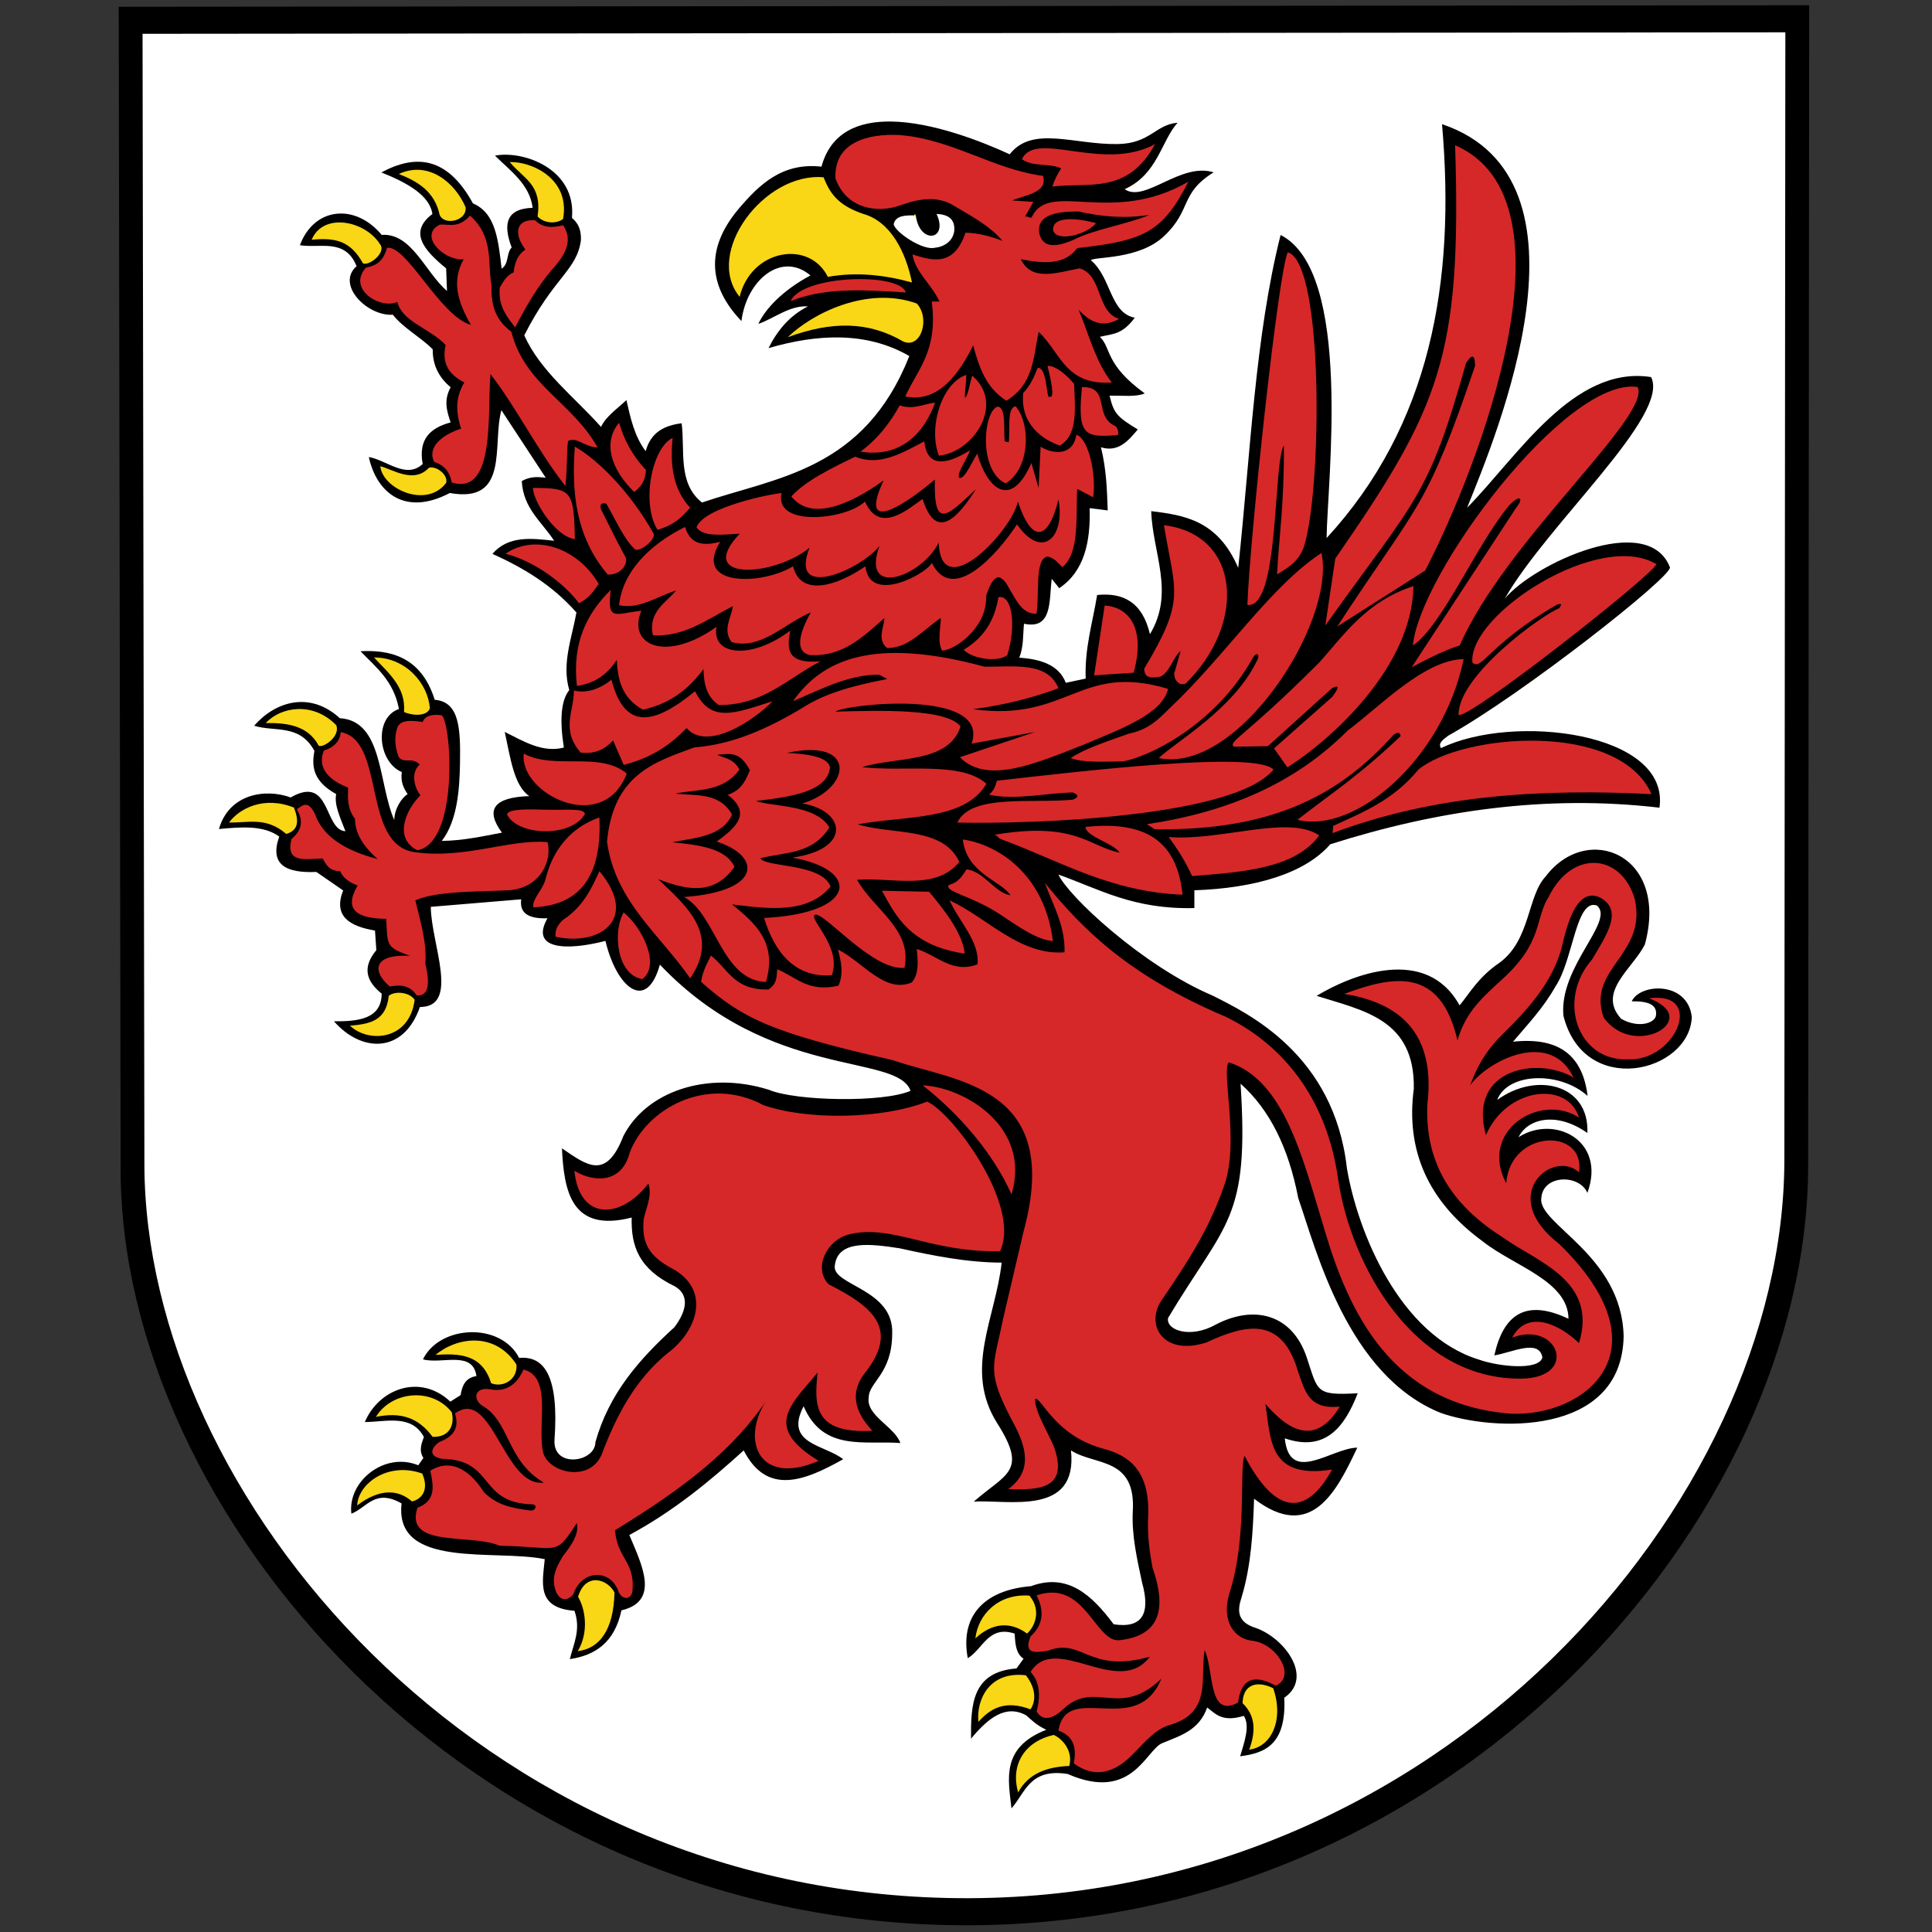 <?xml version="1.0" encoding="UTF-8" standalone="no"?>
<!DOCTYPE svg PUBLIC "-//W3C//DTD SVG 1.1//EN" "http://www.w3.org/Graphics/SVG/1.1/DTD/svg11.dtd">
<svg width="100%" height="100%" viewBox="0 0 151 151" version="1.1" xmlns="http://www.w3.org/2000/svg" xmlns:xlink="http://www.w3.org/1999/xlink" xml:space="preserve" xmlns:serif="http://www.serif.com/" style="fill-rule:evenodd;clip-rule:evenodd;">
    <rect x="0" y="0" width="151" height="151" fill="#333333" stroke="none"/>
    <g transform="matrix(1,0,0,1,-4043,-2770)">
        <g id="zachodniopomorskie" transform="matrix(0.139,0,0,0.139,4043.28,2770.39)">
            <rect x="0" y="0" width="1080" height="1080" style="fill:none;"/>
            <clipPath id="_clip1">
                <rect x="0" y="0" width="1080" height="1080"/>
            </clipPath>
            <g clip-path="url(#_clip1)">
                <g id="zachodniopomorskie.svg" transform="matrix(1.279,0,0,1.279,540,539.943)">
                    <g transform="matrix(1,0,0,1,-371.588,-422.049)">
                        <clipPath id="_clip2">
                            <rect x="0" y="0" width="743.176" height="844.098"/>
                        </clipPath>
                        <g clip-path="url(#_clip2)">
                            <g id="g3970" transform="matrix(1,0,0,1,-4.959,2.651)">
                                <path id="path3944" d="M748.135,-2.651L4.959,-1.976L5.795,509.51C6.039,658.843 156.813,839.536 374.28,841.432C591.747,843.328 747.545,662.161 747.684,507.548L748.135,-2.651Z" style="fill-rule:nonzero;"/>
                                <path id="path2972" d="M737.656,9.25L15.438,9.906L16.25,506.969C16.487,652.091 163.009,827.689 374.344,829.531C585.679,831.374 737.083,655.315 737.219,505.063L737.656,9.25ZM344.531,48.469C362.855,48.722 384.525,57.297 396.656,62.875C406.639,50.095 424.85,58.724 444.219,58.375C458.473,58.118 460.696,49.816 470.469,49C463.23,57.052 461.768,71.646 447.188,78.219C456.079,84.401 471.776,66.237 486.313,70.813C471.318,80.086 476.824,87.222 464.563,98.813C453.456,109.311 434.245,107.762 432.313,109.438C441.319,116.844 440.68,132.645 451.656,134.719C446.017,142.248 442.144,141.722 436.281,143.125C441.504,148.111 438.303,155.114 456.031,168C452.174,169.647 446.47,168.891 440.563,169C442.443,176.751 443.731,178.22 452.969,183.844C448.672,189.015 444.277,193.983 436.781,191.688C439.23,201.665 439.414,210.516 439.75,219.438L431.813,218.438C432.229,233.414 429.414,246.244 418.438,253.625L415.125,249.5C413.936,259.217 415.498,271.939 402.938,269.25C402.447,274.228 402.84,279.21 400.875,284.188C409.88,284.762 418.298,287.214 421.313,295.219L430.063,293.375C429.577,279.82 433.144,268.719 435.094,256.625C446.535,255.449 455.031,259.788 458.313,273.844C469.373,255.541 459.439,238.053 458.875,219.75C473.246,221.529 488.102,223.656 497.125,244.688C502.455,195.252 504.511,142.888 515.75,98.344C547.588,114.475 536.274,206.822 535.969,231.594C581.548,182.103 592.779,119.228 586.719,49.625C658.023,73.687 610.549,186.453 597.75,218.25C619.761,196.002 644.398,155.464 678.625,160.813C687.189,177.589 633.098,225.34 614.313,258.219C627.087,242.871 677.282,219.609 686.906,244.438C688.102,248.339 621.978,300.379 589.5,318.438C587.312,320.116 584.782,321.732 586.281,323.938C618.054,308.489 687.078,316.893 682.313,350.125C632.299,344.285 584.311,351.381 537.563,366.219C526.527,379.031 504.465,385.534 477.844,386.438L477.844,394.25C451.144,394.94 436.142,385.966 418.094,379.531C422.134,388.674 454.735,419.522 486.094,432.844C501.122,440.494 539.254,458.383 544.906,508.656C549.746,537.242 568.323,582.072 602.813,592.719C611.391,595.822 629.351,597.746 630.844,591.813C629.424,583.458 617.335,589.713 609.719,590.906C613.604,573.314 623.191,565.74 642.313,574.813C642.184,558.151 618.333,551.667 604.656,540.813C580.45,523.151 570.728,500.644 574.313,473.719C574.875,443.06 552.049,439.332 531.594,432.844C546.993,423.525 579.742,410.464 594.438,437.031C598.529,432.219 602.567,424.651 612,418.281C625.63,408.337 624.221,388.927 632.219,380.438C650.532,356.093 686.718,370.782 675.875,410.313C670.403,421.066 654.784,431.205 665.469,442.938C673.107,447.229 680.082,444.851 680.75,441.656C681.524,436.742 677.505,435.148 670.125,435.25C673.827,427.218 694.798,426.298 696.531,442.188C695.501,466.568 649.243,477.912 640.094,441.625C638.069,419.949 662.818,400.126 654.875,393.156C645.588,389.745 644.426,417.024 636.688,428.563C631.228,438.284 624.42,445.325 617.938,453C639.072,450.753 648.624,459.876 650.719,476.844C638.382,465.773 615.491,466.597 610.969,478.625C627.963,466.137 651.515,471.559 650.625,493.125C636.635,483.315 624.207,487.091 620.375,494.969C636.021,484.922 659.085,496.371 650.625,519.469C647.059,511.139 631.082,511.389 630.375,521.719C628.597,533.173 665.851,546.684 666.563,582.625C665.646,626.991 608.746,624.272 586.031,616.156C545.19,599.554 531.491,544.807 523.5,521.719C519.315,499.901 511.06,482.933 498.156,471.469C502.028,531.487 491.735,531.929 466.281,574.469C465.285,579.891 476.15,583.669 487.344,577.313C503.913,568.7 520.67,572.565 527.188,591.625C532.283,606.904 530.935,608.582 549.656,607.563C543.85,622.564 535.307,633.482 517.594,627.375C519.702,648.015 538.18,631.606 549.469,631.469C540.415,650.608 529.276,673.189 504.094,653.938C503.598,668.571 502.838,683.184 498.594,697.281C496.651,703.057 496.592,708.213 504.906,710.75C517.766,715.341 530.248,732.607 517.375,741.406C518.335,762.149 508.827,765.752 497.969,767.156C499.911,760.609 502.38,753.821 499.594,749.375C490.064,752.297 487.256,748.539 483.469,745.719C479.965,755.717 471.736,758.078 464.031,761.25C456.645,763.756 450.862,787.541 422.156,774.938C405.418,772.291 403.563,783.107 397.438,790.063C396.079,777.469 392.599,763.353 412.75,755.5C408.276,753.388 406.374,751.299 403.969,749.188C394.886,744.131 387.119,750.422 379.656,759.406C379.553,744.54 380.023,730.062 399.656,728.531L402.75,724.25C399.322,721.994 399.083,717.601 398.844,713.219C387.326,709.408 384.89,720.087 378.219,724.031C374.546,704.146 387.002,693.881 406,692.375C422.087,686.407 432.757,696.227 442.375,709.125C454.85,711.037 458.716,704.609 454.844,690.719C452.634,680.433 450.311,670.161 450.75,659.875C452.402,635.391 434.189,639.536 423.594,632.688C426.719,661.883 395.804,654.231 380.875,655.188C395.083,642.726 404.791,642.09 391.094,620.625C376.398,597.124 390.42,574.648 393.125,550.125C377.794,550.081 362.983,547.068 348.188,543.813C335.503,541.879 321.102,540.024 319.781,551.375C318.297,560.176 345.84,561.555 345,581.406C344.943,599.049 334.685,602.7 334.688,609.406C333.384,617.37 346.121,622.26 348.594,629.438C332.842,628.24 314.67,633.359 306.063,613.281C297.346,630.007 315.464,630.146 323.438,636.563C306.267,646.239 289.906,652.556 279.719,632.688C264.655,646.355 248.817,659.444 229.438,669.875C234.962,683.021 243.051,698.983 225.969,703C222.973,717.152 214.427,722.781 203.281,724.438C204.932,717.676 208.235,711.473 205.313,703.188C188.366,701.92 191.332,690.7 192.25,680.5C170.604,675.992 125.992,685.073 129.313,656C117.651,649.32 114.023,657.891 107.25,660.5C105.482,646.375 121.797,633.094 136.656,639.219L138.906,635.969C136.862,632.903 137.973,629.847 139.125,626.781C133.651,616.66 122.713,620.133 113.156,620.219C119.345,605.536 137.557,598.754 150.75,611.25L155.25,608.375C155.95,604.37 157.217,600.779 162.219,600C160.622,588.558 147.079,594.919 138.719,592.656C146.005,577.572 172.821,576.141 181,592.031C191.982,591.026 198.594,599.84 196.531,628.188C195.908,640.733 214.519,637.919 214.531,629.031C220.491,607.783 233.609,592.787 249.25,578.531C254.929,571.046 255.765,564.238 249.469,560.563C233.519,552.916 230.167,542.835 230.469,530.313C203.926,537.101 200.725,518.717 199.813,499.875C210.806,507.386 219.2,514.037 226.781,494.563C236.726,474.971 263.539,465.628 290.75,474.125C302.448,479.127 341.045,479.881 353.063,474.594C347.144,457.87 291.306,470.141 242.875,419.125C236.884,440.432 223.759,429.113 218.938,408.688C202.237,413.021 185.559,412.707 193.438,398.75C183.91,399.07 181.193,395.673 181.906,390.406L142.156,393.719C142.253,409.809 155.171,437.737 137.375,437.75C130.074,458.645 111.42,457.639 99.594,444.031C110.738,444.134 120.47,442.824 120.563,431.875C114.164,426.701 111.601,420.714 118.219,412.75L117.625,404.156C106.257,402.213 99.201,397.733 103.625,386.5L91.844,378.375C78.566,378.958 71.122,375.262 75.531,362.813C68.53,357.74 58.781,358.617 49.031,359.5C53.418,344.072 69.384,341.536 80.563,345.625C98.345,335.388 95.021,359.956 104.625,360.469C102.493,354.806 99.58,348.929 100.563,344.156C90.218,338.39 89.75,331.85 91,325.156C84.441,313.139 73.564,316.924 64.5,314.094C73.73,303.488 88.918,298.682 102.156,310.781C121.245,311.948 119.015,339.391 126.094,355.563C126.181,350.37 129.541,345.605 131.969,344.156C130.271,341.597 128.795,338.875 129.406,334.469C118.752,329.936 117.126,310.462 128.156,306.75C125.813,294.325 118.061,288.407 111.25,281.344C122.947,280.737 137.722,282.837 143.875,302.688C154.762,303.575 155.235,315.308 155,330.438C154.823,341.836 153.871,355.841 147,364.719C155.87,364.68 165.186,362.679 173.438,361.094C166.029,351.074 169.652,345.564 185.469,345.031C178.641,340.471 177.13,327.905 174.656,316.813C183.056,320.989 191.314,326.112 200.656,323.688C198.772,311.664 199.356,302.94 203.031,298.438C199.652,286.815 204.15,275.634 206.188,264.313C195.407,252.095 182.63,244.574 169.25,238.531C176.356,230.387 186.401,231.683 196.375,232.781C191.039,224.512 182.786,218.625 182.156,206.531C186.103,204.322 189.378,204.723 192.688,205.063L173.188,175.375C169.052,190.584 176.942,216.5 150.5,211.781C130.961,222.092 118.384,211.837 114.906,195.969C122.822,197.323 131.26,205.831 138.594,199.031C136.531,187.905 142.19,183.083 150.875,180.75C149.258,175.921 147.697,171.1 150.875,165.313C146.051,161.223 142.927,155.98 143,148.625C138.089,143.532 130.019,139.255 125.469,133.406C114.162,134.138 100.334,120.121 109.531,112.063C104.517,99.64 93.496,104.289 84.625,102.844C90.829,86.058 108.975,84.312 120.563,98.313C133.733,97.363 139.715,114.742 149.281,122.969L148.906,113.031C139.173,105.057 132.255,97.099 142.875,89.125C141.697,81.121 132.34,75.597 120.438,70.844C135.579,62.707 149.461,63.9 160.688,84.469C170.877,88.758 171.805,100.995 173.313,113.156C176.62,110.966 175.277,106.344 177.719,103.844C173.865,93.711 175.134,86.752 186.938,86.406C185.634,76 177.011,70.08 170.375,63.469C182.814,61.048 206.211,69.264 204.219,90.844C206.973,93.15 208.332,96.071 208.156,100.656C206.335,114.026 196.35,116.632 183.25,142.469C190.304,158.239 205.276,169.575 217,182.719C218.979,178.295 224.083,174.763 228.156,170.938C229.97,178.824 231.634,186.791 236.625,193.406C238.881,184.977 244.976,182.071 252.438,181.125C253.987,193.294 250.599,207.371 261.375,215.969C294.147,204.808 332.561,201.969 352.531,151.563C333.709,140.71 312.08,141.834 290.625,148.094C294.6,140.177 300.037,133.709 307.969,129.75C299.956,129.205 293.009,135.082 286.156,137.438C289.212,130.831 296.787,122.731 309.063,116.125C296.319,105.407 281.015,118.089 278.719,136.188C264.842,121.673 262.258,105.162 277.25,87.156C286.586,76.071 296.759,66.379 313.906,68.313C318.044,53.093 330.28,48.272 344.531,48.469ZM364.5,89.094C369.933,100.795 356.99,102.652 355.375,89.75C350.604,89.636 346.546,89.795 345.656,93.563C346.013,96.866 358.408,105.422 363.844,103.938C367.767,103.588 371.854,101.055 372.313,96.313C372.574,91.041 369.3,89.304 364.5,89.094Z" style="fill:white;fill-rule:nonzero;"/>
                                <path id="path3644" d="M276.932,123.653C277.096,123.653 277.26,123.653 276.932,123.653Z" style="fill:none;fill-rule:nonzero;stroke:rgb(254,237,0);stroke-width:1px;"/>
                                <path id="path3654" d="M354.754,89.74C354.825,89.74 354.896,89.74 354.754,89.74Z" style="fill:none;fill-rule:nonzero;stroke:rgb(254,237,0);stroke-width:1px;"/>
                                <path id="path1362" d="M53.848,356.754C53.882,356.754 53.916,356.754 53.848,356.754Z" style="fill:none;fill-rule:nonzero;stroke:black;stroke-width:1px;"/>
                                <path id="path1364" d="M53.643,356.754C53.677,356.754 53.711,356.754 53.643,356.754Z" style="fill:none;fill-rule:nonzero;stroke:black;stroke-width:1px;"/>
                                <path id="path2279" d="M175.628,353.063C175.703,353.063 175.779,353.063 175.628,353.063Z" style="fill:none;fill-rule:nonzero;stroke:black;stroke-width:1px;"/>
                                <path id="path2828" d="M501.961,764.236C505.083,755.673 504.487,749.109 499.043,743.809C499.131,736.149 504.701,733.432 512.504,737.22C517.301,751.059 511.808,763.02 501.961,764.236ZM400.373,783.06C404.847,774.677 413.055,771.794 422.864,771.413C424.538,764.612 419.902,759.577 416.036,757.758C403.667,760.46 396.777,770.463 400.373,783.06ZM382.903,752.035C381.909,742.408 387.633,729.568 403.787,731.553C408.686,737.814 407.936,743.426 405.795,746.513C394.493,742.231 388.089,746.212 382.903,752.035ZM381.567,715.326C382.772,704.861 391.578,695.532 405.333,696.526C410.96,703.279 407.385,710.542 404.269,713.198C396.518,707.477 388.536,708.831 381.567,715.326ZM144.276,590.674C154.716,590.021 164.708,590.302 168.676,603.132C173.938,605.29 180.459,601.485 179.796,594.896C170.334,580.309 153.555,582.885 144.276,590.674ZM118.023,617.957C128.762,615.774 136.552,618.057 142.938,626.709C150.075,627.04 152.808,621.767 151.38,615.898C142.622,604.784 124.929,606.64 118.023,617.957ZM109.786,656.874C114.568,653.287 124.559,646.999 133.878,655.124C138.018,654.168 141.581,650.271 138.408,642.872C123.64,637.52 110.283,647.022 109.786,656.874ZM206.753,720.944C211.853,712.43 209.971,702.125 206.898,697.064C210.135,686.178 219.752,689.113 222.913,695.131C222.551,711.712 216.29,719.794 206.753,720.944ZM106.634,445.968C115.029,445.223 122.547,444.067 123.676,432.827C126.438,430.588 132.685,431.137 135.071,434.573C132.739,452.724 114.519,453.587 106.634,445.968ZM53.455,356.652C61.749,356.859 69.754,353.991 78.607,361.682C84.443,359.925 84.033,355.368 81.995,350.081C68.746,344.8 57.995,350.47 53.455,356.652ZM69.573,312.918C77.97,312.822 87.95,313.541 92.877,322.876C95.01,323.986 102.548,318.598 100.577,313.842C90.395,303.41 76.305,305.689 69.573,312.918ZM117.21,284.089C131.233,284.049 140.911,295.547 141.766,306.422C140.262,310.608 132.702,309.294 130.377,308.029C131.259,297.071 123.598,291.046 117.21,284.089ZM299.097,143.299C318.615,136.069 334.76,136.346 349.903,145.204C357.626,148.531 361.876,135.131 355.83,128.48C333.987,120.599 309.713,132.901 299.097,143.299ZM353.696,119.231C350.987,105.71 344.23,92.405 332.261,89.073C320.666,85.17 317.421,79.456 314.831,72.981C288.722,70.671 262.184,106.253 277.939,125.552C282.855,104.867 308.312,100.078 316.724,116.766C329.187,114.523 341.656,115.887 353.696,119.231ZM119.965,200.01C125.364,201.347 134.626,207.86 141.336,200.689C144.647,199.735 149.923,203.852 148.883,207.388C140.103,218.846 120.863,209.81 119.965,200.01ZM119.88,102.486C122.706,106.091 114.966,112.145 112.332,110.797C106.764,100.832 100.156,99.451 89.775,100.451C94.862,88.222 113.448,92.069 119.88,102.486ZM128.106,71.533C141.025,65.543 152.725,75.141 157.448,86.119C158.164,92.218 148.161,94.332 146.084,89.596C143.826,79.148 136.395,74.832 128.106,71.533ZM189.099,90.221C191.777,93.059 196.888,93.75 200.309,91.34C203.557,73.378 186.185,65.962 176.845,66.292C183.17,73.797 191.152,76.207 189.099,90.221Z" style="fill:rgb(249,214,22);"/>
                                <path id="path3023" d="M305.462,306.283C290.279,315.421 274.7,322.377 258.081,323.611C240.572,330.043 222.412,335.452 219.635,365.035C223.218,391.377 242.91,405.907 256.186,425.141C269.512,405.757 254.443,393.302 242.107,381.551C254.734,386.354 266.632,388.883 275.679,376.136C271.733,367.827 260.031,366.569 248.334,365.306C258.742,363.266 270.387,362.739 274.596,353.122C268.919,343.228 258.75,345.012 249.688,343.917C259.576,341.903 270.623,343.367 277.845,333.358C275.154,328.403 271.445,328.539 268.098,326.86C273.453,326.478 277.791,324.943 282.448,333.628C279.738,340.75 276.833,343.025 272.701,344.458C283.474,352.695 276.179,358.924 267.828,365.035C287.556,371.299 288.087,386.909 253.478,389.402C267.562,396.883 269.915,425.93 289.488,426.765C294.474,409.669 285.254,401.225 274.596,392.651C291.112,394.647 307.732,396.875 317.916,384.8C313.894,374.381 288.995,376.448 287.051,372.345C297.339,369.64 309.94,370.827 317.374,358.808C311.492,348.589 291.371,349.71 285.156,347.166C301.302,345.33 316.393,342.892 317.645,332.545C317.092,327.533 306.601,326.408 298.693,326.048C329.863,319.233 327.001,341.945 305.462,348.249C324.728,351.483 327.254,368.4 301.13,372.075C331.466,377.506 329.442,396.624 288.675,398.608C293.468,414.189 302.57,424.984 318.457,423.787C322.881,411.469 308.695,399.642 310.877,397.254C314.483,395.099 336.094,421.881 350.406,420.538C353.988,403.683 336.634,394.68 329.558,381.821C345.175,380.635 364.072,386.827 374.502,373.97C367.323,358.38 345.331,362.16 329.829,357.454C350.543,353.568 376.914,356.004 386.415,339.585C375.167,329.531 350.129,334.52 331.724,332.275C347.297,327.594 369.799,330.706 375.044,314.405C369.07,306.437 338.821,307.353 320.082,307.907C323.693,304.742 388.32,297.408 379.917,321.986L407.804,316.842L374.773,327.943C386.588,340.045 407.995,330.752 428.922,322.528C445.465,315.542 463.657,309.05 466.285,297.89C427.242,286.167 422.549,312.582 380.458,306.825C394.969,304.935 407.186,301.67 418.092,297.619C413.348,285.84 398.599,288.233 385.603,288.143C336.759,274.913 314.334,284.933 301.4,303.305C313.854,297.974 326.164,291.491 339.305,291.663L342.825,293.558C329.313,296.213 316.127,299.357 305.462,306.283ZM361.189,387.079C367.031,393.971 376.107,405.216 376.86,414.285C352.909,410.739 346.529,397.676 340.512,386.643L361.189,387.079ZM389.919,362.049C391.905,362.686 391.223,363.361 393.109,364.061C419.735,373.952 440.635,387.031 472.627,388.385C470.042,361.824 452.768,356.248 429.967,358.566C430.132,362.823 442.287,365.707 444.985,369.884C431.594,367.295 425.631,355.968 389.919,362.049ZM376.047,364.114C390.231,366.016 411.843,378.32 415.647,408.712C409.154,408.48 400.647,402.523 392.883,397.328C380.024,388.724 367.778,387.163 369.895,384.106C374.5,382.884 375.824,379.85 377.707,377.267C385.348,378.037 390.06,387.588 397.01,388.625C393.114,382.386 377.702,379.1 376.047,364.114ZM373.642,356.659C406.288,357.418 495.394,354.417 512.626,333.372C504.96,325.115 430.484,333.778 391.046,338.275C390.45,340.317 389.967,342.36 387.614,344.403C398.808,346.907 412.124,343.755 424.382,343.422C427.035,344.484 427.166,345.547 424.382,346.609C406.113,348.348 379.726,343.949 373.642,356.659ZM466.543,363.032C470.581,368.448 474.105,374.121 476.838,380.19C499.456,378.425 522.215,376.807 532.726,362.296C518.915,353.113 489.955,364.849 466.543,363.032ZM538.608,361.316C583.944,344.208 631.535,341.803 678.817,344.158C664.478,311.809 595.456,317.569 576.357,333.372C565.179,346.917 551.926,352.164 538.854,358.129L538.608,361.316ZM456.983,357.394C492.919,352.001 522.353,339.241 545.227,316.214C558.791,306.231 578.976,284.931 596.212,284.838C587.03,329.207 548.154,361.825 523.166,355.433C537.735,344.088 550.379,335.952 568.513,318.665C568.209,316.607 566.931,316.984 565.327,318.175C542.81,343.278 513.907,360.413 460.415,359.6L456.983,357.394ZM495.222,323.322L510.174,323.077L538.363,297.585C541.632,295.95 541.632,297.258 538.363,301.507L512.871,324.058L518.754,332.392C538.014,320.257 573.622,288.242 574.151,252.728C553.497,259.387 543.757,274.007 532.971,286.064C499.798,319.319 492.48,320.993 495.222,323.322ZM423.512,328.321C428.957,330.466 438.109,329.831 446.49,329.775C457.587,327.816 487.105,314.04 503.819,283.806C505.588,281.205 506.857,283.435 505.212,285.796C495.107,306.764 469.391,321.368 462.197,328.321C496.953,335.453 540.113,268.63 533.749,238.153C511.45,252.604 491.186,283.699 466.85,306.506C462.209,311.209 457.537,315.887 449.108,317.559C438.828,321.146 428.497,324.733 423.512,328.321ZM594.009,309.399C599.206,310.887 678.07,248.878 680.994,243.088C655.88,227.91 598.325,265.106 600.055,286.191C603.891,290.617 607.367,278.044 637.337,260.816C639.516,260.191 639.306,260.791 638.266,262.426C630.842,265.24 593.635,292.03 594.009,309.399ZM573.918,278.808C576.725,247.419 641.101,160.588 672.728,165.177C678.907,177.965 614.266,233.245 594.503,278.808C588.615,280.55 580.719,284.48 573.369,288.414L619.206,218.424C623.245,213.396 620.463,212.514 615.912,217.601C601.639,234.985 586.69,270.244 573.918,278.808ZM535.409,270.021L539.799,240.611C585.822,174.079 595.427,151.735 592.474,58.883C648.215,83.097 602.664,200.952 579.305,245.878L540.677,270.46C577.018,214.774 579.339,220.207 601.253,155.893C601.182,149.973 599.448,151.366 597.302,154.576C580.585,214.051 575.533,213.818 535.409,270.021ZM518.91,105.945C534.773,110.579 533.904,208.417 526.286,234.477C523.999,242.299 518.261,244.944 514.199,247.572C515.002,231.426 517.37,216.791 517.204,190.86C512.362,198.545 515.343,262.917 501.155,260.979C502.262,231.079 514.731,114.578 518.91,105.945ZM464.468,225.932C469.485,256.059 474.131,258.353 455.781,289.054C455.934,293.706 459.484,293.021 462.928,292.503C467.159,290.455 468.879,283.246 471.805,281.27L469.269,290.148C468.267,292.005 470.069,297.019 473.979,295.583C500.811,269.34 498.365,230.074 464.468,225.932ZM433.775,291.95L438.408,261.257C450.034,262.015 456.212,272.434 451.148,290.791L433.775,291.95ZM226.953,396.197C234.518,402.082 243.616,419.225 235.126,425.483C223.911,423.65 222.011,404.596 226.953,396.197ZM216.283,378.035C212.898,385.518 209.604,392.456 202.117,398.18C198.863,400.115 196.634,403.13 196.986,406.867C216.657,411.127 233.834,399.044 216.283,378.035ZM216.283,354.425C217.319,377.582 209.827,392.979 187.223,393.927C186.531,390.381 191.483,386.206 192.633,381.427C195.163,370.92 201.979,359.366 216.283,354.425ZM175.645,353.063C176.465,350.474 185.28,350.803 192.684,351.016C201.63,351.273 209.371,350.191 209.926,352.836C204.115,363.367 180.323,362.643 175.645,353.063ZM183.048,326.354C196.497,333.642 216.38,325.211 228.315,335.099C217.794,362.693 180.763,343.717 183.048,326.354ZM135.341,390.845C144.79,386.732 161.905,387.111 176.496,386.427C190.824,385.365 195.556,372.805 193.47,365.268C176.874,363.805 157.275,372.786 135.109,369.686C111.649,366.429 122.455,320.448 102.557,316.905C102.184,321.106 99.467,323.658 95.116,325.043C92.002,333.084 97.886,338.185 105.812,341.319C105.689,345.892 105.348,350.465 108.834,355.037C108.854,360.928 111.993,366.818 118.833,372.708C104.346,368.967 94.496,362.65 91.163,352.712C88.113,346.697 85.707,349.059 83.258,350.852C86.476,356.191 85.146,360.392 80.933,363.873C78.062,375.06 87.506,372.483 94.651,372.476C96.115,375.065 97.262,377.865 102.324,378.056C103.955,382.046 108.485,383.753 109.997,384.334C103.712,394.959 109.65,398.88 122.553,398.983C123.208,410.872 122.348,411.372 133.016,415.259C115.778,414.379 116.878,422.792 124.18,428.744C128.612,427.905 132.834,428.013 136.039,432.697C141.463,432.928 141.75,427.166 139.759,418.746C140.474,409.446 137.573,400.145 135.341,390.845ZM136.287,368.836C154.448,365.573 151.371,313.57 146.974,309.483C142.104,308.855 139.515,310.002 138.589,312.442C133.156,311.613 128.5,311.561 127.409,315.073C125.965,319.348 126.446,323.622 128.066,327.897C130.555,330.933 133.922,327.629 137.274,331.185C133.206,334.773 134.9,341.24 137.602,344.667C130.5,351.811 126.167,363.875 136.287,368.836ZM425.966,186.175C424.557,195.527 415.691,194.868 410.254,191.413L409.362,209.57L406.198,198.589C397.56,218.36 387.254,211.168 382.375,194.495C379.631,198.948 376.662,206.098 374.372,205.103C373.701,201.972 377.306,198.321 379.211,193.006C368.468,199.712 360.304,200.495 359.11,189.097C349.147,194.318 339.217,200.197 328.773,195.797C317.759,201.135 306.83,206.499 300.669,213.293C309.255,224.23 326.215,217.077 341.243,206.22C329.626,231.131 351.217,216.495 363.763,205.848C363.138,228.952 369.692,221.29 381.816,210.128C374.576,221.456 364.51,234.053 358.366,214.409C351.975,218.819 339.4,230.14 333.053,215.526C324.693,223.655 292.787,226.889 296.388,211.804C292.222,212.081 262.156,217.923 258.978,226.879C261.877,231.239 270.307,230.068 277.962,229.671C257.934,250.91 293.411,248.537 308.672,235.813C299.319,259.688 331.541,245.212 339.381,235.068C331.087,258.435 358.25,248.352 365.438,233.579C366.524,261.341 397.839,228.172 400.242,215.526C406.198,233.614 413.457,233.421 418.11,214.595C421.137,231.215 410.976,241.428 399.87,225.576C391.248,238.678 371.529,260.977 362.46,242.513C359.811,247.52 335.003,260.78 333.24,244.002C320.779,252.572 304.817,257.681 301.413,244.002C287.717,252.406 257.049,253.098 269.401,233.207C262.196,235.146 256.224,234.621 253.953,226.693C237.886,234.692 226.484,246.628 224.918,261.125C234.1,262.984 241.745,257.162 250.044,254.611C245.606,259.956 237.524,264.102 239.808,274.339C253.712,275.142 263.864,267.189 274.984,261.497C274.156,266.771 270.336,272.044 274.426,277.317C287.278,280.897 297.699,269.074 309.23,264.289C304.384,272.793 301.681,281.854 309.23,283.087C323.257,283.544 331.704,275.527 341.615,266.709C341.247,271.219 338.35,276.251 342.732,279.923C352.083,280.106 358.688,271.906 366.369,266.709C366.28,271.596 364.787,277.044 366.927,281.04C372.141,281.104 386.9,271.172 386.283,257.03C388.882,249.057 391.949,245.075 396.52,253.866C399.61,258.91 402.028,265.01 408.431,264.847C409.842,256.19 407.463,240.376 413.457,239.721C416.675,240.552 417.774,242.526 419.785,244.374C427.329,238.27 425.759,223.051 426.299,209.942L433.371,213.665C434.757,203.217 431.279,187.814 425.966,186.175ZM428.435,165.199C426.277,186.792 429.701,187.415 444.123,186.325C444.882,185.291 443.882,182.724 443.141,182.394C433.246,177.987 441.206,164.991 428.435,165.199ZM408.982,156.727C413.14,156.667 412.623,169.121 414.002,169.696L414.159,169.382C415.804,170.103 416.072,167.121 413.27,155.89C417.175,155.654 422.543,160.834 424.984,163.839C425.285,173.822 426.944,186.199 418.709,190.927C411.375,188.457 401.178,181.701 402.602,167.813C405.7,164.63 407.248,161.001 408.982,156.727ZM399.255,173.67C406.215,181.791 405.322,201.425 394.863,207.556C382.813,201.937 385.001,175.718 391.411,173.775C395.23,174.514 393.895,183.526 394.444,189.045L396.222,189.463C396.972,183.797 395.287,174.385 399.255,173.67ZM377.57,159.865C366.591,163.508 360.776,183.34 365.554,195.368C380.773,193.824 394.76,172.578 380.156,160.191C378.791,164.873 378.386,168.745 377.059,169.925C376.648,167.891 377.465,165.573 377.57,159.865ZM331.089,193.598C338.824,187.831 344.172,180.79 348.297,173.244C354.254,175.378 358.962,172.558 363.865,172.057C357.111,190.444 344.217,195.769 331.089,193.598ZM415.447,77.053C431.411,75.13 448.488,80.661 460.56,58.415C437.451,70.897 408.192,52.032 402.034,65.034C407.01,68.57 413.654,66.581 419.279,69.04C417.609,71.769 416.217,74.324 415.447,77.053ZM434.58,93.128C427.579,91.179 415.287,89.473 415.739,96.303C417.39,101.815 431.042,97.934 434.58,93.128ZM411.294,72.369C413.569,79.834 403.296,80.773 397.746,83.165L407.06,83.8L403.25,90.575C404.023,89.351 405.824,91.615 406.426,90.364C414.23,74.14 441.419,94.477 475.225,74.909C463.847,97.19 455.837,100.824 426.324,104.123C420.837,111.63 411.503,110.961 401.556,108.992C406.25,118.945 417.285,114.948 427.383,113.014C437.597,115.995 434.652,132.135 444.741,135.242C437.518,139.41 431.936,136.6 426.959,131.22C431.536,142.109 434.461,154.319 441.566,163.185C421.001,164.72 418.827,149.537 409.389,140.957C406.936,152.184 407.342,163.769 395.205,171.23C386.373,165.593 383.322,156.964 380.598,146.885C372.433,163.516 362.863,171.872 350.75,169.324C356.321,157.104 365.177,149.241 362.393,127.621L365.78,127.621C362.468,120.139 355.081,114.722 353.925,106.875C363.26,109.991 372.31,111.968 377.211,97.349C382.099,97.457 387.495,98.582 393.512,100.947C387.636,93.98 379.088,89.686 371.072,84.859C364.618,81.543 357.841,81.964 348.633,85.282C337.882,89.183 324.549,86.356 320.054,73.427C319.359,57.364 334.619,53.832 347.786,54.375C371.108,56.067 389.498,69.529 411.294,72.369ZM458.078,89.516C448.539,93.603 433.115,96.016 424.631,100.524C414.492,104.914 410.744,102.515 409.6,97.349C408.713,90.131 415.741,87.929 426.959,88.034C436.616,90.2 446.736,91.283 458.078,89.516ZM300.367,127.422C316.045,121.095 333.668,122.597 350.961,123.611C348.65,114.828 305.571,115.764 300.367,127.422ZM205.492,191.375C215.409,197.065 229.519,210.82 240.041,229.507C241.492,231.709 234.752,237.538 232.108,236.673C227.312,232.588 223.491,223.624 219.312,216.455C217.1,215.967 216.303,216.793 217.009,219.015C220.496,225.866 223.059,231.332 227.757,240C229,242.68 225.982,247.87 219.923,247.634C205.857,231.039 203.972,211.36 205.492,191.375ZM248.487,187.537C247.3,199.214 248.522,209.965 256.164,218.247C252.843,221.904 249.789,225.638 241.833,227.972C234.572,216.247 239.333,191.968 248.487,187.537ZM224.942,180.883C227.03,188.099 230.541,195.077 236.714,201.612C236.621,206.467 234.397,209.19 231.596,211.337C221.274,201.328 217.697,189.457 224.942,180.883ZM187.066,209.546C187.259,215.827 197.222,231.06 205.492,232.066C205.034,210.686 204.185,209.607 187.066,209.546ZM175.038,238.464C187.974,241.857 200.816,251.545 207.284,260.217C212.139,257.891 213.707,254.743 215.985,251.772C206.724,235.872 187.969,229.599 175.038,238.464ZM179.227,138.967C175.497,134.142 171.646,129.401 172.498,121.426C174.101,118.59 175.805,115.907 178.565,114.807C179.028,110.886 180.082,107.233 183.75,104.768C178.434,97.688 179.64,91.346 187.942,91.861C191.539,95.381 195.826,95.217 200.298,94.068C205.296,101.146 200.428,108.164 195.223,113.814C188.87,121.369 184.368,129.206 179.227,138.967ZM201.317,208.688C202.254,200.115 201.819,193.613 202.491,188.941C206.308,186.849 209.896,191.718 215.466,191.709C204.221,171.75 183.471,164.216 177.579,140.909C171.112,136.07 168.541,130.044 168.867,120.677C166.938,110.34 170.071,99.498 159.433,89.831C154.309,95.524 150.461,93.525 146.133,93.793C136.553,98.539 147.802,109.7 156.603,109.074C151.202,118.531 153.97,127.701 159.793,137.906C146.02,133.811 131.697,102.817 122.927,103.98C121.47,108.772 119.55,111.596 113.651,112.686C105.245,122.046 119.94,131.26 127.455,127.752C129.579,136.548 141.484,139.179 148.68,146.713C146.807,155.117 150.481,159.99 156.886,163.126C154.182,167.964 152.22,173.453 155.472,183.502C147.422,186.047 140.386,191.513 143.648,198.078C148.39,199.756 150.397,202.453 151.366,207.149C170.734,213.167 166.946,176.394 168.379,159.481C179.862,174.286 189.05,193.095 201.317,208.688ZM221.574,293.881C216.766,297.743 210.751,300.095 205.05,298.602C205.253,307.37 199.108,315.8 208.085,325.917C213.194,326.443 218.036,325.371 222.249,320.522L226.97,331.313C239.882,328.029 247.96,321.982 254.622,315.126C263.623,325.546 284.432,311.666 292.391,303.323C275.31,308.818 265.373,312.929 258.332,298.939C239.82,314.105 227.306,315.919 221.574,293.881ZM221.237,254.426C210.911,264.6 204.189,277.446 206.399,296.579C214.1,295.541 219.83,291.546 223.935,285.113C224.328,293.791 226.115,301.911 235.4,307.033C247.208,304.491 255.62,297.986 262.041,289.16C262.194,295.49 263.291,301.35 268.786,305.009C288.345,305.068 298.818,293.417 313.468,285.787C298.035,287.077 298.859,279.81 300.147,272.298C283.135,285.157 265.452,283.383 267.774,270.612C245.342,286.573 228.408,278.575 234.726,263.531C222.825,264.909 219.711,268.38 221.237,254.426ZM668.582,460.761C689.541,461.61 702.538,430.735 677.725,433.911C701.855,443.068 671.111,461.073 657.754,442.332C650.226,420.778 676.95,414.956 671.469,390.359C665.722,370.501 644.172,368.115 633.693,389.156C627.345,399.096 631.429,409.079 613,425.73C605.082,433.058 597.158,439.621 593.51,452.438C586.067,420.133 565.689,423.823 543.702,431.986C563.439,435.194 584.497,445.376 580.276,480.59C579.054,508.28 593.024,526.087 613.481,539.06C628.339,549.761 655.384,557.954 646.926,585.499C637.52,576.492 623.927,571.036 617.571,583.092C637.755,575.468 647.138,600.701 621.662,601.139C574.431,601.651 546.664,551.399 541.056,513.555C535.896,476.546 515.502,453.715 491.729,442.092C449.316,424.097 429.083,404.075 412.086,383.141C415.83,393.082 421.18,402.565 420.748,413.699C401.067,415.162 386.999,398.662 370.219,390.841C374.402,400.214 383.563,409.035 382.49,418.993C371.426,423.232 364.569,414.849 355.782,412.255C356.379,417.807 356.794,423.268 353.616,426.933C341.684,432.062 331.92,417.676 321.133,412.496C322.59,417.79 323.705,423.083 321.374,428.377C307.89,431.471 302.694,424.437 294.425,421.158C294.205,424.303 294.496,427.533 290.575,430.061C275.372,430.37 273.047,421.152 265.31,415.143C263.487,418.803 261.561,422.412 260.979,426.692C279.01,442.66 291.656,449.022 345.195,461.1C372.734,470.683 420.329,472.068 402.702,536.654L393.799,574.671C389.371,596.246 386.198,597.61 397.889,619.907C404.079,631.117 406.944,641.712 395.965,649.743C409.664,650.095 422.59,649.72 416.176,631.216C413.172,624.079 407.915,616.041 407.755,610.041C410.364,608.64 416.159,626.116 437.832,631.937C449.428,634.957 458.08,641.851 457.562,660.811C457.062,669.433 458.078,677.043 459.487,684.392C466.794,705.212 460.341,714.565 444.569,716.153C434.023,716.537 429.562,689.2 408.477,696.422C412.256,703.77 411.031,709.687 405.83,714.469C402.626,722.324 407.939,721.663 413.529,720.725C428.71,714.89 431.302,730.982 458.284,723.371C444.426,741.884 416.75,712.39 405.83,730.109C409.517,733.907 410.526,739.846 408.496,747.455C411.417,752.35 416.224,750.269 420.428,746.19C434.455,733.366 444.969,750.883 463.337,732.996C452.591,759.628 421.726,733.749 418.101,755.854C425.192,758.431 426.038,763.889 424.838,770.291C433.741,776.776 442.644,775.035 451.547,765.479C456.568,760.33 461.414,754.657 467.668,753.208C485.636,747.627 480.298,732.551 482.345,720.484C486.585,729.326 483.681,750.67 497.023,743.583C498.452,732.545 504.504,731.136 513.625,736.124C522.821,732.06 514.06,717.716 503.52,716.393C495.724,715.663 489.569,708.166 493.173,695.701C501.317,670.9 497.43,640.257 499.91,635.065C512.89,660.034 526.327,662.921 538.409,641.081C510.077,645.587 511.519,627.409 509.054,612.207C518.759,623.442 530.87,631.441 541.778,613.41C527.782,614.94 526.376,605.98 523.491,598.251C516.352,573.327 500.332,577.27 483.067,585.258C463.515,591.491 455.744,576.687 464.059,565.768C477.602,545.907 484.997,533.339 491.031,516.029C497.719,496.844 489.644,466.271 492.933,462.063C517.51,469.846 525.551,504.503 535.281,536.413C545.654,571.414 564.377,612.606 617.09,616.538C649.466,617.899 686.583,589.017 638.264,541.947C610.522,520.55 635.53,499.965 646.926,510.408C649.991,490.734 616.788,491.344 614.925,515.239C602.703,492.026 630.04,475.241 646.926,486.365C641.857,469.913 615.046,473.162 606.022,494.065C597.771,464.511 629.328,459.455 644.52,468.8C634.734,447.753 607.661,460.652 599.044,472.169C601.112,467.251 603.644,459.311 613.419,449.644C627.094,436.359 636.422,424.366 639.751,409.931C643.383,393.812 648.35,386.913 655.291,389.211C667.283,394.634 658.733,406.508 652.701,416.838C637.025,434.633 646.294,461.723 668.582,460.761ZM290.736,609.284C277.832,626.748 285.507,649.117 312.643,637.266C287.792,622.086 300.867,612.367 312.21,598.439C310.811,612.164 309.968,625.582 336.287,624.034C327.783,615.059 326.86,606.691 332.816,598.873C348.717,578.977 335.878,569.201 316.982,559.612C310.144,552.304 316.372,540.034 326.092,537.704C344.976,533.065 361.849,545.836 392.466,545.079C401.829,524.45 370.957,483.748 360.363,479.356C340.16,487.189 307.322,487.514 288.35,480.874C263.492,467.472 236.619,482.706 229.567,501.914C225.937,515.817 213.155,514.647 205.273,509.723C207.569,532.162 225.903,530.918 237.81,515.363C239.892,521.503 235.842,527.71 235.626,532.383C235.213,541.344 237.667,547.166 248.664,552.935C265.288,562.337 259.354,580.039 246.486,589.762C231.925,601.529 223.683,617.509 217.203,634.663C211.651,647.191 193.018,642.355 191.391,632.927C189.096,620.525 195.493,600.3 182.932,597.137C179.542,604.611 174.462,607.011 168.182,605.814C161.616,604.725 160.378,609.948 164.711,612.972C176.977,619.834 175.377,637.219 191.825,646.81C174.276,649.202 169.171,604.558 152.781,616.442C154.423,621.625 153.414,626.145 145.84,629.023C143.304,630.683 139.895,635.219 147.359,636.398C170.353,636.834 162.879,655.761 186.746,656.391C188.839,656.446 188.736,658.849 186.248,659.136C176.852,658.019 170.896,656.394 165.496,651.04C160.67,643.407 152.319,635.242 141.936,641.604C143.348,648.223 144.613,654.79 136.296,657.872C130.384,675.809 160.203,669.074 172.303,674.574C199.216,675.08 196.553,679.604 206.358,664.596C207.43,669.445 204.063,674.294 200.237,679.142C198.421,682.181 196.221,686.108 196.258,689.831C196.321,696.085 200.226,701.144 204.818,695.938C208.434,685.061 221.278,684.435 224.836,695.089C226.322,698.239 229.912,698.489 230.774,694.92C232.206,681.526 224.17,680.551 223.14,667.776C254.109,648.789 275.307,632.444 290.736,609.284ZM358.411,472.198C374.305,484.602 389.487,502.116 397.455,520.135C406.347,490.313 376.484,472.956 358.411,472.198ZM376.435,280.709C385.942,275.047 390.174,266.95 391.688,257.599C397.814,256.365 399.629,269.949 395.616,283.02C392.007,286.193 380.585,285.005 376.435,280.709Z" style="fill:rgb(214,40,40);"/>
                            </g>
                        </g>
                    </g>
                </g>
            </g>
        </g>
    </g>
</svg>
